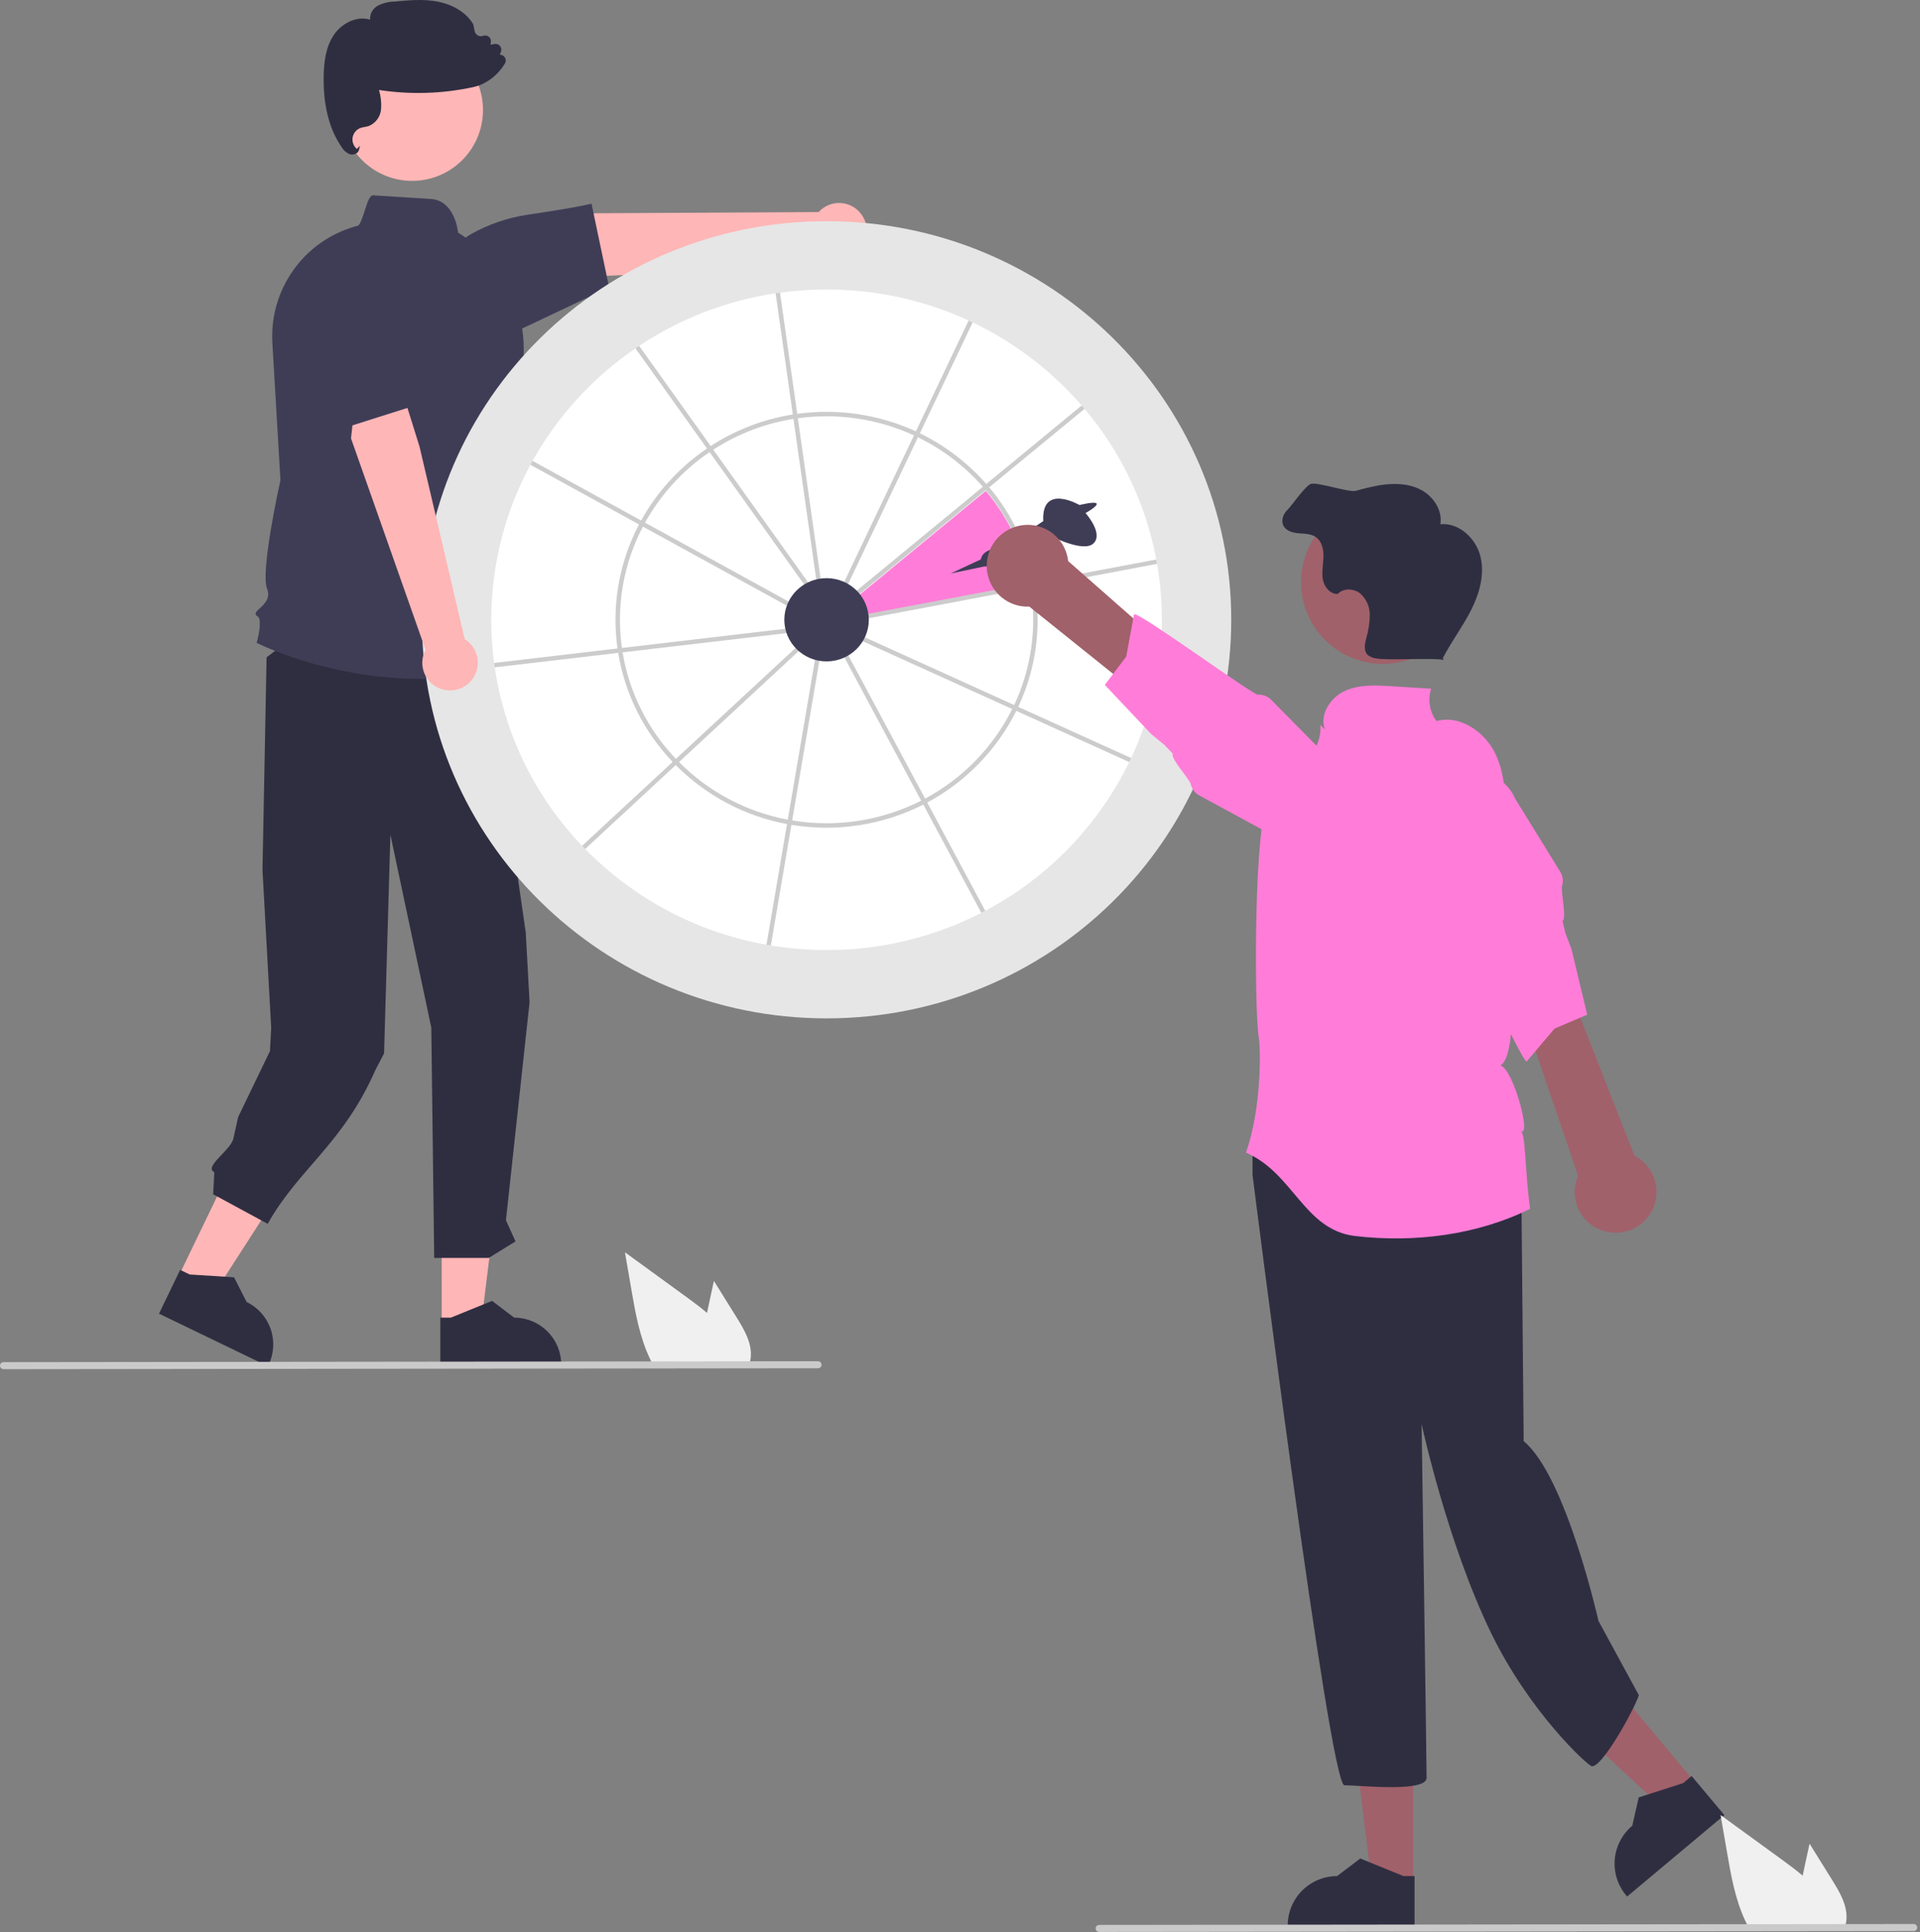 <svg width="650" height="654" viewBox="0 0 650 654" fill="none" xmlns="http://www.w3.org/2000/svg">
<rect x="0" y="0" width="650" height="654" fill="#808080" stroke="none"/>
<g clip-path="url(#clip0_18_47)">
<path d="M60.29 432.317L72.279 438.104L100.308 394.612L82.612 386.071L60.29 432.317Z" fill="#FFB6B6"/>
<path d="M53.83 444.62L90.699 462.417L90.924 461.951C92.761 458.145 93.011 453.765 91.619 449.775C90.227 445.785 87.307 442.511 83.501 440.673L83.5 440.673L79.232 432.313L64.2 431.357L60.982 429.803L53.83 444.62Z" fill="#2F2E41"/>
<path d="M149.536 448.529L162.848 448.528L169.182 397.176L149.533 397.177L149.536 448.529Z" fill="#FFB6B6"/>
<path d="M149.067 462.417L190.007 462.416V461.898C190.006 457.672 188.327 453.619 185.339 450.631C182.351 447.642 178.298 445.964 174.072 445.963H174.071L166.592 440.29L152.64 445.964L149.066 445.964L149.067 462.417Z" fill="#2F2E41"/>
<path d="M162.73 210.367L177.986 315.571L179.282 339.218L171.281 413.009L174.529 420.159L165.455 425.755H146.991L146.011 347.807L132.166 282.525L130.024 356.518L127.06 362.235C116.018 387.287 101.145 395.489 90.629 414.214L72.165 404.213L72.552 396.753C68.843 394.875 78.121 389.386 79.013 385.325L80.628 378.054L91.399 355.743L91.81 347.885L88.862 294.444L90.249 222.479L114.469 203.959L162.73 210.367Z" fill="#2F2E41"/>
<path d="M139.528 61.219C152.777 61.219 163.517 50.479 163.517 37.231C163.517 23.982 152.777 13.242 139.528 13.242C126.279 13.242 115.539 23.982 115.539 37.231C115.539 50.479 126.279 61.219 139.528 61.219Z" fill="#FFB6B6"/>
<path d="M142.828 229.782C111.203 229.783 87.48 217.872 87.155 217.705L86.874 217.561L86.961 217.258C87.81 214.284 88.614 209.296 87.159 208.569C87.002 208.509 86.863 208.41 86.755 208.282C86.646 208.154 86.572 208.001 86.539 207.837C86.455 207.239 87.054 206.693 87.882 205.936C89.49 204.468 91.692 202.457 90.4 199.229C88.124 193.537 94.526 164.37 94.94 162.501L92.205 116.009C91.707 107.139 94.278 98.367 99.486 91.169C104.694 83.971 112.222 78.786 120.803 76.485L120.864 76.469L120.927 76.473C121.816 76.523 122.757 73.504 123.471 71.294C124.526 68.028 125.223 66.021 126.411 66.106C135.61 66.7 141.74 67.088 145.824 67.341C153.569 67.822 154.926 77.242 155.093 78.746C163.429 83.826 169.948 91.408 173.72 100.412C177.492 109.416 178.324 119.381 176.097 128.886L172.237 145.484L168.826 153.459L169.95 169.192C175.241 173.592 173.725 182.592 173.424 184.113C178.465 189.328 175.369 195.466 174.618 196.766C175.909 198.343 176.787 200.215 177.174 202.216C177.561 204.216 177.444 206.281 176.835 208.226L181.478 223.316L181.128 223.438C168.809 227.691 155.861 229.836 142.828 229.782V229.782Z" fill="#3F3D56"/>
<path d="M291.448 72.321C290.613 71.241 289.551 70.358 288.337 69.733C287.123 69.108 285.786 68.756 284.422 68.704C283.058 68.651 281.699 68.898 280.44 69.428C279.182 69.957 278.055 70.756 277.138 71.768L201.285 72.181L179.734 82.593L176.938 94.525L211.762 93.07L278.232 85.478C280.034 86.904 282.297 87.62 284.592 87.49C286.887 87.359 289.055 86.391 290.684 84.77C292.313 83.148 293.29 80.985 293.431 78.691C293.572 76.396 292.867 74.13 291.448 72.321H291.448Z" fill="#FFB6B6"/>
<path d="M206.215 97.269L176.689 111.236L149.315 99.777L149.288 99.556C148.772 95.507 149.483 91.396 151.328 87.756C153.174 84.115 156.069 81.112 159.64 79.135C165.352 75.951 171.58 73.795 178.038 72.765C196.145 70.072 199.817 69.037 199.852 69.027L200.25 68.911L206.215 97.269Z" fill="#3F3D56"/>
<path d="M119.187 52.309C118.891 52.31 118.597 52.263 118.316 52.169C117.214 51.686 116.292 50.867 115.683 49.829C111.432 43.714 109.379 35.561 109.582 25.596C109.668 21.38 110.145 15.99 113.098 11.694C115.58 8.081 120.603 5.214 125.283 6.653C125.23 5.717 125.438 4.785 125.883 3.96C126.329 3.135 126.995 2.45 127.807 1.982C129.601 1.061 131.581 0.561 133.597 0.52C138.35 0.074 143.264 -0.386 148.078 0.526C153.475 1.549 157.888 4.331 160.185 8.158L160.232 8.278L160.699 10.545C160.762 10.85 160.89 11.138 161.074 11.388C161.259 11.639 161.496 11.847 161.768 11.997C162.041 12.147 162.342 12.237 162.653 12.259C162.963 12.282 163.275 12.236 163.566 12.127C163.884 12.007 164.228 11.973 164.563 12.026C164.899 12.08 165.214 12.22 165.479 12.433C165.744 12.646 165.948 12.924 166.073 13.241C166.197 13.557 166.237 13.9 166.188 14.236L166.058 15.138L167.415 14.884C167.755 14.821 168.105 14.848 168.431 14.965C168.756 15.081 169.045 15.281 169.268 15.545C169.49 15.809 169.639 16.128 169.699 16.468C169.758 16.808 169.727 17.158 169.607 17.482L169.224 18.52C169.505 18.521 169.782 18.581 170.039 18.694C170.296 18.807 170.527 18.972 170.718 19.178C170.993 19.473 171.166 19.848 171.212 20.249C171.258 20.65 171.175 21.055 170.975 21.404C169.458 23.999 167.305 26.164 164.72 27.697C163.307 28.547 161.763 29.155 160.149 29.495C149.681 31.754 138.888 32.078 128.302 30.452C128.929 32.54 129.17 34.724 129.014 36.899C128.922 38.132 128.495 39.316 127.778 40.324C127.061 41.331 126.083 42.123 124.948 42.614C124.462 42.772 123.966 42.892 123.462 42.972C122.98 43.047 122.505 43.163 122.043 43.317C121.357 43.569 120.75 43.997 120.283 44.558C119.816 45.12 119.505 45.794 119.382 46.514C119.258 47.234 119.327 47.973 119.581 48.658C119.835 49.343 120.264 49.949 120.827 50.414L121.878 49.319L121.536 50.711C121.465 50.982 121.337 51.235 121.162 51.454C120.986 51.672 120.767 51.852 120.517 51.98C120.108 52.198 119.651 52.311 119.187 52.309Z" fill="#2F2E41"/>
<path d="M279.829 344.677C355.492 344.677 416.829 284.276 416.829 209.768C416.829 135.26 355.492 74.86 279.829 74.86C204.166 74.86 142.829 135.26 142.829 209.768C142.829 284.276 204.166 344.677 279.829 344.677Z" fill="#E6E6E6"/>
<path d="M393.344 209.768C393.362 225.945 389.81 241.927 382.941 256.574C382.73 257.026 382.512 257.477 382.293 257.929C371.789 279.447 354.722 297.073 333.553 308.265C333.109 308.499 332.665 308.732 332.221 308.958C316.009 317.268 298.047 321.585 279.829 321.551C273.51 321.553 267.201 321.04 260.966 320.016C260.469 319.933 259.972 319.85 259.483 319.76C236.15 315.608 214.695 304.277 198.111 287.346C197.765 286.993 197.419 286.631 197.065 286.27C181.182 269.689 170.844 248.582 167.482 225.869C167.414 225.373 167.339 224.876 167.279 224.379C164.21 201.286 168.512 177.813 179.571 157.309C179.804 156.865 180.053 156.421 180.294 155.984C188.811 140.774 200.735 127.742 215.131 117.91C215.545 117.624 215.959 117.346 216.373 117.067C230.283 107.818 246.057 101.74 262.577 99.265C263.073 99.197 263.57 99.122 264.067 99.054C269.291 98.339 274.557 97.982 279.829 97.985C296.432 97.958 312.842 101.541 327.922 108.486C328.382 108.697 328.833 108.908 329.285 109.126C343.39 115.856 355.955 125.425 366.192 137.233C366.523 137.61 366.855 137.994 367.171 138.378C379.545 152.982 387.913 170.55 391.454 189.361V189.369C391.552 189.858 391.635 190.347 391.718 190.844C392.802 197.094 393.346 203.425 393.344 209.768V209.768Z" fill="white"/>
<path d="M291.038 201.271C292.6 203.207 293.614 205.528 293.974 207.99L348.667 197.674C346.507 186.046 341.357 175.182 333.725 166.149L291.038 201.271Z" fill="#FF7DD8"/>
<path d="M350.384 198.635C350.317 198.138 350.226 197.649 350.136 197.16V197.152C347.932 185.275 342.676 174.175 334.885 164.942C334.562 164.558 334.23 164.174 333.899 163.805C327.619 156.65 319.979 150.816 311.422 146.643H311.415C310.963 146.425 310.519 146.206 310.06 145.995C297.509 140.232 283.573 138.177 269.893 140.071C269.396 140.132 268.9 140.207 268.403 140.29C258.49 141.858 249.019 145.495 240.604 150.964C240.182 151.235 239.761 151.513 239.347 151.799C230.106 158.063 222.469 166.413 217.05 176.173C216.809 176.61 216.569 177.054 216.328 177.506C209.56 190.387 207.016 205.071 209.056 219.479C209.116 219.983 209.192 220.48 209.282 220.969C211.561 234.848 217.987 247.712 227.717 257.869C228.055 258.23 228.402 258.591 228.763 258.945C239.005 269.268 252.145 276.231 266.438 278.908C266.935 279.006 267.432 279.089 267.928 279.172C283.16 281.7 298.801 279.3 312.574 272.322C313.018 272.096 313.455 271.862 313.899 271.622H313.906C326.927 264.655 337.462 253.816 344.054 240.601C344.28 240.149 344.498 239.698 344.709 239.246C350.657 226.592 352.635 212.435 350.384 198.635L350.384 198.635ZM343.339 238.621C343.128 239.08 342.91 239.532 342.684 239.976C336.225 252.889 325.921 263.482 313.191 270.297C312.747 270.53 312.303 270.763 311.859 270.989C298.387 277.819 283.084 280.164 268.185 277.681C267.688 277.606 267.183 277.523 266.694 277.425C252.727 274.805 239.885 268.004 229.87 257.921C229.508 257.568 229.162 257.206 228.816 256.845C219.309 246.916 213.02 234.35 210.772 220.788C210.69 220.299 210.614 219.802 210.547 219.305C208.552 205.209 211.038 190.842 217.653 178.236C217.878 177.791 218.119 177.347 218.368 176.903C223.68 167.34 231.169 159.16 240.227 153.026C240.641 152.74 241.055 152.462 241.477 152.198C249.695 146.867 258.939 143.318 268.614 141.78C269.103 141.697 269.6 141.622 270.104 141.562C283.492 139.708 297.131 141.721 309.412 147.365C309.872 147.569 310.323 147.787 310.767 148.005C319.13 152.079 326.599 157.774 332.74 164.761C333.071 165.138 333.402 165.522 333.719 165.906C341.351 174.939 346.501 185.803 348.661 197.431C348.751 197.92 348.834 198.409 348.909 198.914C351.095 212.408 349.154 226.249 343.339 238.621V238.621Z" fill="#CCCCCC"/>
<path d="M274.598 198.537L273.371 199.41L240.227 153.026L239.347 151.799L215.131 117.91C215.545 117.624 215.959 117.346 216.373 117.067L240.604 150.964L241.477 152.198L274.598 198.537Z" fill="#CCCCCC"/>
<path d="M268.674 204.537L267.944 205.861L217.653 178.236L216.328 177.505L179.571 157.309C179.804 156.865 180.053 156.421 180.294 155.984L217.05 176.173L218.368 176.903L268.674 204.537Z" fill="#CCCCCC"/>
<path d="M268.034 214.074L210.772 220.788L209.282 220.969L167.482 225.869C167.414 225.373 167.339 224.876 167.279 224.379L209.056 219.479L210.547 219.305L267.861 212.583L268.034 214.074Z" fill="#CCCCCC"/>
<path d="M271.73 219.132L229.87 257.921L228.763 258.945L198.111 287.346C197.765 286.993 197.419 286.631 197.065 286.27L227.717 257.869L228.816 256.845L270.706 218.026L271.73 219.132Z" fill="#CCCCCC"/>
<path d="M329.285 109.126L311.422 146.643H311.415L310.767 148.005L286.348 199.297L284.993 198.65L309.412 147.365L310.06 145.995L327.922 108.486C328.382 108.697 328.833 108.908 329.285 109.126Z" fill="#CCCCCC"/>
<path d="M367.171 138.378L334.885 164.942L333.719 165.906L289.585 202.218L288.629 201.059L332.74 164.761L333.899 163.805L366.192 137.233C366.523 137.61 366.855 137.994 367.171 138.378Z" fill="#CCCCCC"/>
<path d="M391.718 190.844L350.384 198.635L348.909 198.914L292.348 209.58L292.069 208.105L348.661 197.431L350.136 197.16V197.152L391.454 189.369C391.552 189.858 391.635 190.347 391.718 190.844Z" fill="#CCCCCC"/>
<path d="M382.941 256.574C382.73 257.026 382.512 257.477 382.293 257.929L344.054 240.601L342.684 239.976L291.038 216.573L291.663 215.203L343.339 238.621L344.709 239.246L382.941 256.574Z" fill="#CCCCCC"/>
<path d="M333.553 308.265C333.109 308.499 332.665 308.732 332.221 308.958L312.574 272.322L311.859 270.989L285.008 220.916L286.333 220.209L313.191 270.297L313.899 271.621H313.906L333.553 308.265Z" fill="#CCCCCC"/>
<path d="M277.646 222.128L268.185 277.681L267.929 279.171L260.966 320.016C260.469 319.933 259.972 319.85 259.483 319.76L266.438 278.908L266.694 277.425L276.156 221.872L277.646 222.128Z" fill="#CCCCCC"/>
<path d="M278.076 197.679L276.585 197.89L268.614 141.78L268.403 140.29L262.577 99.265C263.073 99.197 263.57 99.122 264.067 99.054L269.893 140.071L270.104 141.562L278.076 197.679Z" fill="#CCCCCC"/>
<path d="M279.829 223.852C287.728 223.852 294.132 217.546 294.132 209.768C294.132 201.99 287.728 195.684 279.829 195.684C271.931 195.684 265.527 201.99 265.527 209.768C265.527 217.546 271.931 223.852 279.829 223.852Z" fill="#3F3D56"/>
<path d="M574.04 603.485L563.335 612.448L523.665 575.422L539.465 562.192L574.04 603.485Z" fill="#A0616A"/>
<path d="M583.769 614.336L550.849 641.901L550.5 641.485C547.655 638.087 546.276 633.697 546.667 629.282C547.057 624.868 549.186 620.789 552.584 617.943L552.585 617.942L554.778 608.345L569.817 603.513L572.691 601.106L583.769 614.336Z" fill="#2F2E41"/>
<path d="M478.393 637.666L464.432 637.665L457.789 583.809L478.397 583.81L478.393 637.666Z" fill="#A0616A"/>
<path d="M478.886 652.232L435.949 652.23V651.687C435.949 647.255 437.71 643.004 440.844 639.87C443.978 636.736 448.229 634.975 452.661 634.975H452.662L460.505 629.025L475.138 634.976L478.886 634.976L478.886 652.232Z" fill="#2F2E41"/>
<path d="M513.316 379.944C516.689 384.16 515.002 398.494 515.002 398.494L515.829 487.768C530.164 499.573 541.142 548.586 541.142 548.586L554.829 573.768C553.143 578.828 542.202 598.611 538.829 597.768C537.264 597.377 517.784 579.412 504.829 552.768C489.864 521.991 481.274 481.972 481.274 481.972C481.274 481.972 482.96 596.649 482.96 601.709C482.96 606.768 460.194 604.238 455.134 604.238C450.075 604.238 424.033 397.651 424.033 397.651V385.846L428.249 379.944C428.249 379.944 509.943 375.728 513.316 379.944Z" fill="#2F2E41"/>
<path d="M332.055 189.333L321.829 194.105L333.225 191.719C333.225 191.719 341.599 192.06 341.599 188.651L355.232 181.153C355.232 181.153 366.821 187.288 370.23 183.879C373.638 180.471 367.503 173.654 367.503 173.654C367.503 173.654 371.61 171.389 371.261 170.476C370.911 169.564 365.458 170.927 365.458 170.927C365.458 170.927 352.506 163.429 353.187 176.381L339.553 185.42C339.553 185.42 332.737 185.243 332.055 189.333Z" fill="#3F3D56"/>
<path d="M518.001 409.136C500.106 418.014 478.813 420.7 458.756 418.342C441.465 416.307 437.87 396.988 421.821 390.133C426.893 375.562 426.954 356.218 426.097 350.79C424.63 341.521 424.358 276.915 429.729 270.187C436.773 261.36 447.526 256.645 447.037 245.363L448.544 246.91C446.641 241.901 450.326 236.168 455.18 233.903C460.033 231.637 465.639 231.925 470.987 232.258C475.49 232.54 479.992 232.822 484.495 233.103C483.905 234.941 483.763 236.893 484.079 238.797C484.395 240.701 485.16 242.503 486.312 244.052C494.293 241.85 502.711 247.703 506.276 255.167C509.842 262.637 509.755 271.256 509.594 279.531C509.41 289.105 516.506 356.343 507.921 360.598C512.349 361.714 518.607 385.327 514.829 382.768C516.577 383.993 516.155 395.427 518.001 409.136Z" fill="#FF7DD8"/>
<path d="M344.059 178.205C345.988 177.638 348.019 177.501 350.007 177.803C351.995 178.106 353.893 178.841 355.567 179.956C357.241 181.071 358.649 182.54 359.694 184.258C360.739 185.977 361.394 187.903 361.613 189.903L437.539 256.66L423.829 265.768L348.47 205.319C345.088 205.465 341.769 204.365 339.142 202.228C336.516 200.09 334.766 197.064 334.222 193.722C333.678 190.379 334.379 186.954 336.192 184.094C338.005 181.235 340.804 179.139 344.059 178.205V178.205Z" fill="#A0616A"/>
<path d="M425.824 235.125C424.162 235.22 384.922 206.589 383.918 207.916L381.282 222.218L374.029 231.809L389.708 248.43L394.188 252.105L397.067 255.15C396.06 256.497 402.747 263.718 403.11 265.366C403.285 266.173 403.631 266.932 404.126 267.594C404.62 268.255 405.251 268.802 405.975 269.198L431.489 283.042C434.89 285.567 439.154 286.641 443.346 286.027C447.538 285.414 451.315 283.163 453.85 279.768C456.385 276.374 457.47 272.112 456.868 267.919C456.265 263.725 454.025 259.942 450.637 257.398L446.873 253.592L441.109 247.75L430.321 236.825C429.739 236.233 429.036 235.774 428.259 235.48C427.483 235.187 426.652 235.066 425.824 235.125V235.125Z" fill="#FF7DD8"/>
<path d="M468.152 224.697C483.438 224.697 495.829 212.306 495.829 197.02C495.829 181.734 483.438 169.343 468.152 169.343C452.867 169.343 440.475 181.734 440.475 197.02C440.475 212.306 452.867 224.697 468.152 224.697Z" fill="#A0616A"/>
<path d="M501.168 188.255C499.629 182.147 493.889 176.819 487.62 177.437C488.395 172.732 485.263 167.994 481.041 165.776C476.819 163.559 471.777 163.464 467.071 164.236C464.338 164.732 461.632 165.364 458.962 166.13C456.698 166.74 446.079 163.105 443.829 163.768C441.906 164.336 437.276 171.228 435.816 172.603C434.355 173.978 433.582 176.292 434.557 178.044C435.521 179.775 437.724 180.338 439.698 180.5C441.672 180.662 443.793 180.634 445.431 181.746C447.536 183.176 448.133 186.027 448.047 188.571C447.962 191.115 447.378 193.68 447.853 196.181C448.328 198.681 450.352 201.179 452.891 201.007C454.792 199.003 458.265 199.132 460.446 200.827C461.489 201.739 462.322 202.865 462.889 204.129C463.455 205.392 463.742 206.764 463.73 208.148C463.685 210.914 463.255 213.661 462.453 216.308C461.996 218.136 461.651 220.351 463.005 221.662C463.803 222.297 464.762 222.698 465.775 222.818C469.771 223.667 484.767 222.516 488.763 223.364L488.453 222.754C491.348 217.16 495.19 212.095 498.035 206.476C500.88 200.857 502.707 194.362 501.168 188.255Z" fill="#2F2E41"/>
<path d="M543.652 416.84C541.696 416.372 539.867 415.48 538.293 414.228C536.719 412.976 535.438 411.395 534.542 409.594C533.645 407.794 533.154 405.819 533.103 403.809C533.052 401.798 533.443 399.801 534.248 397.958L501.617 302.268L518.041 301.191L553.319 391.127C556.326 392.684 558.658 395.29 559.872 398.451C561.086 401.612 561.098 405.108 559.906 408.278C558.715 411.447 556.402 414.069 553.406 415.647C550.41 417.225 546.94 417.65 543.652 416.84V416.84Z" fill="#A0616A"/>
<path d="M494.061 314.777C495.55 315.522 515.335 359.884 516.866 359.232L526.271 348.14L537.335 343.431L532.008 321.211L529.951 315.795L528.969 311.72C530.513 311.053 528.307 301.461 528.812 299.852C529.062 299.065 529.14 298.234 529.04 297.414C528.94 296.595 528.666 295.806 528.235 295.102L512.995 270.397C511.301 266.513 508.137 263.459 504.196 261.905C500.255 260.351 495.858 260.424 491.97 262.106C488.082 263.789 485.02 266.945 483.455 270.883C481.891 274.82 481.951 279.217 483.624 283.109L484.994 288.284L487.086 296.22L491.006 311.065C491.216 311.868 491.598 312.616 492.125 313.257C492.653 313.898 493.313 314.417 494.061 314.777V314.777Z" fill="#FF7DD8"/>
<path d="M620.321 636.396L612.611 624.006L611.071 631.086C610.801 632.326 610.531 633.586 610.281 634.836C608.091 632.966 605.761 631.236 603.481 629.576C596.481 624.496 589.484 619.41 582.491 614.316L584.681 627.016C586.031 634.836 587.441 642.816 590.781 649.966C591.151 650.776 591.551 651.576 591.981 652.357H624.521C624.783 651.632 624.964 650.881 625.061 650.116C625.069 650.067 625.072 650.017 625.071 649.966C625.581 645.116 622.901 640.546 620.321 636.396Z" fill="#F0F0F0"/>
<path d="M647.862 653.574L372.112 653.881C371.796 653.881 371.493 653.756 371.27 653.533C371.047 653.309 370.921 653.006 370.921 652.691C370.921 652.375 371.047 652.072 371.27 651.849C371.493 651.625 371.796 651.5 372.112 651.5L647.862 651.193C648.019 651.192 648.174 651.223 648.319 651.282C648.464 651.342 648.595 651.43 648.706 651.54C648.817 651.651 648.905 651.782 648.965 651.927C649.025 652.072 649.056 652.227 649.056 652.383C649.056 652.54 649.025 652.695 648.965 652.84C648.905 652.985 648.817 653.116 648.706 653.227C648.595 653.337 648.464 653.425 648.319 653.484C648.174 653.544 648.019 653.574 647.862 653.574Z" fill="#CACACA"/>
<path d="M249.399 445.924L241.689 433.534L240.149 440.614C239.879 441.854 239.609 443.114 239.359 444.364C237.169 442.494 234.839 440.764 232.56 439.104C225.56 434.024 218.563 428.937 211.569 423.844L213.759 436.544C215.109 444.364 216.52 452.344 219.859 459.494C220.229 460.304 220.629 461.104 221.06 461.884H253.6C253.861 461.16 254.042 460.408 254.14 459.644C254.148 459.594 254.151 459.544 254.149 459.494C254.66 454.644 251.979 450.074 249.399 445.924Z" fill="#F0F0F0"/>
<path d="M276.941 463.102L1.191 463.409C0.875 463.408 0.574 463.282 0.351 463.059C0.128 462.836 0.003 462.533 0.003 462.218C0.003 461.903 0.128 461.601 0.351 461.378C0.574 461.154 0.875 461.029 1.191 461.028L276.941 460.72C277.097 460.72 277.253 460.75 277.397 460.81C277.542 460.87 277.674 460.957 277.785 461.068C277.896 461.178 277.984 461.31 278.044 461.455C278.104 461.599 278.135 461.754 278.135 461.911C278.135 462.068 278.104 462.223 278.044 462.367C277.984 462.512 277.896 462.644 277.785 462.754C277.674 462.865 277.542 462.952 277.397 463.012C277.253 463.072 277.097 463.102 276.941 463.102V463.102Z" fill="#CACACA"/>
<path d="M149.405 233.203C148.106 232.781 146.916 232.08 145.918 231.148C144.92 230.216 144.138 229.077 143.628 227.811C143.118 226.544 142.892 225.181 142.965 223.818C143.039 222.454 143.41 221.124 144.054 219.92L118.836 148.38L121.361 124.579L131.649 117.919L142.035 151.19L157.328 216.321C159.279 217.536 160.717 219.424 161.369 221.629C162.021 223.833 161.841 226.2 160.865 228.281C159.888 230.362 158.182 232.012 156.07 232.919C153.958 233.827 151.587 233.927 149.405 233.203L149.405 233.203Z" fill="#FFB6B6"/>
<path d="M105.247 99.545L129.098 90.313L142.946 136.474L110.982 146.603L105.247 99.545Z" fill="#3F3D56"/>
</g>
<defs>
<clipPath id="clip0_18_47">
<rect width="649.053" height="653.881" fill="white"/>
</clipPath>
</defs>
</svg>
